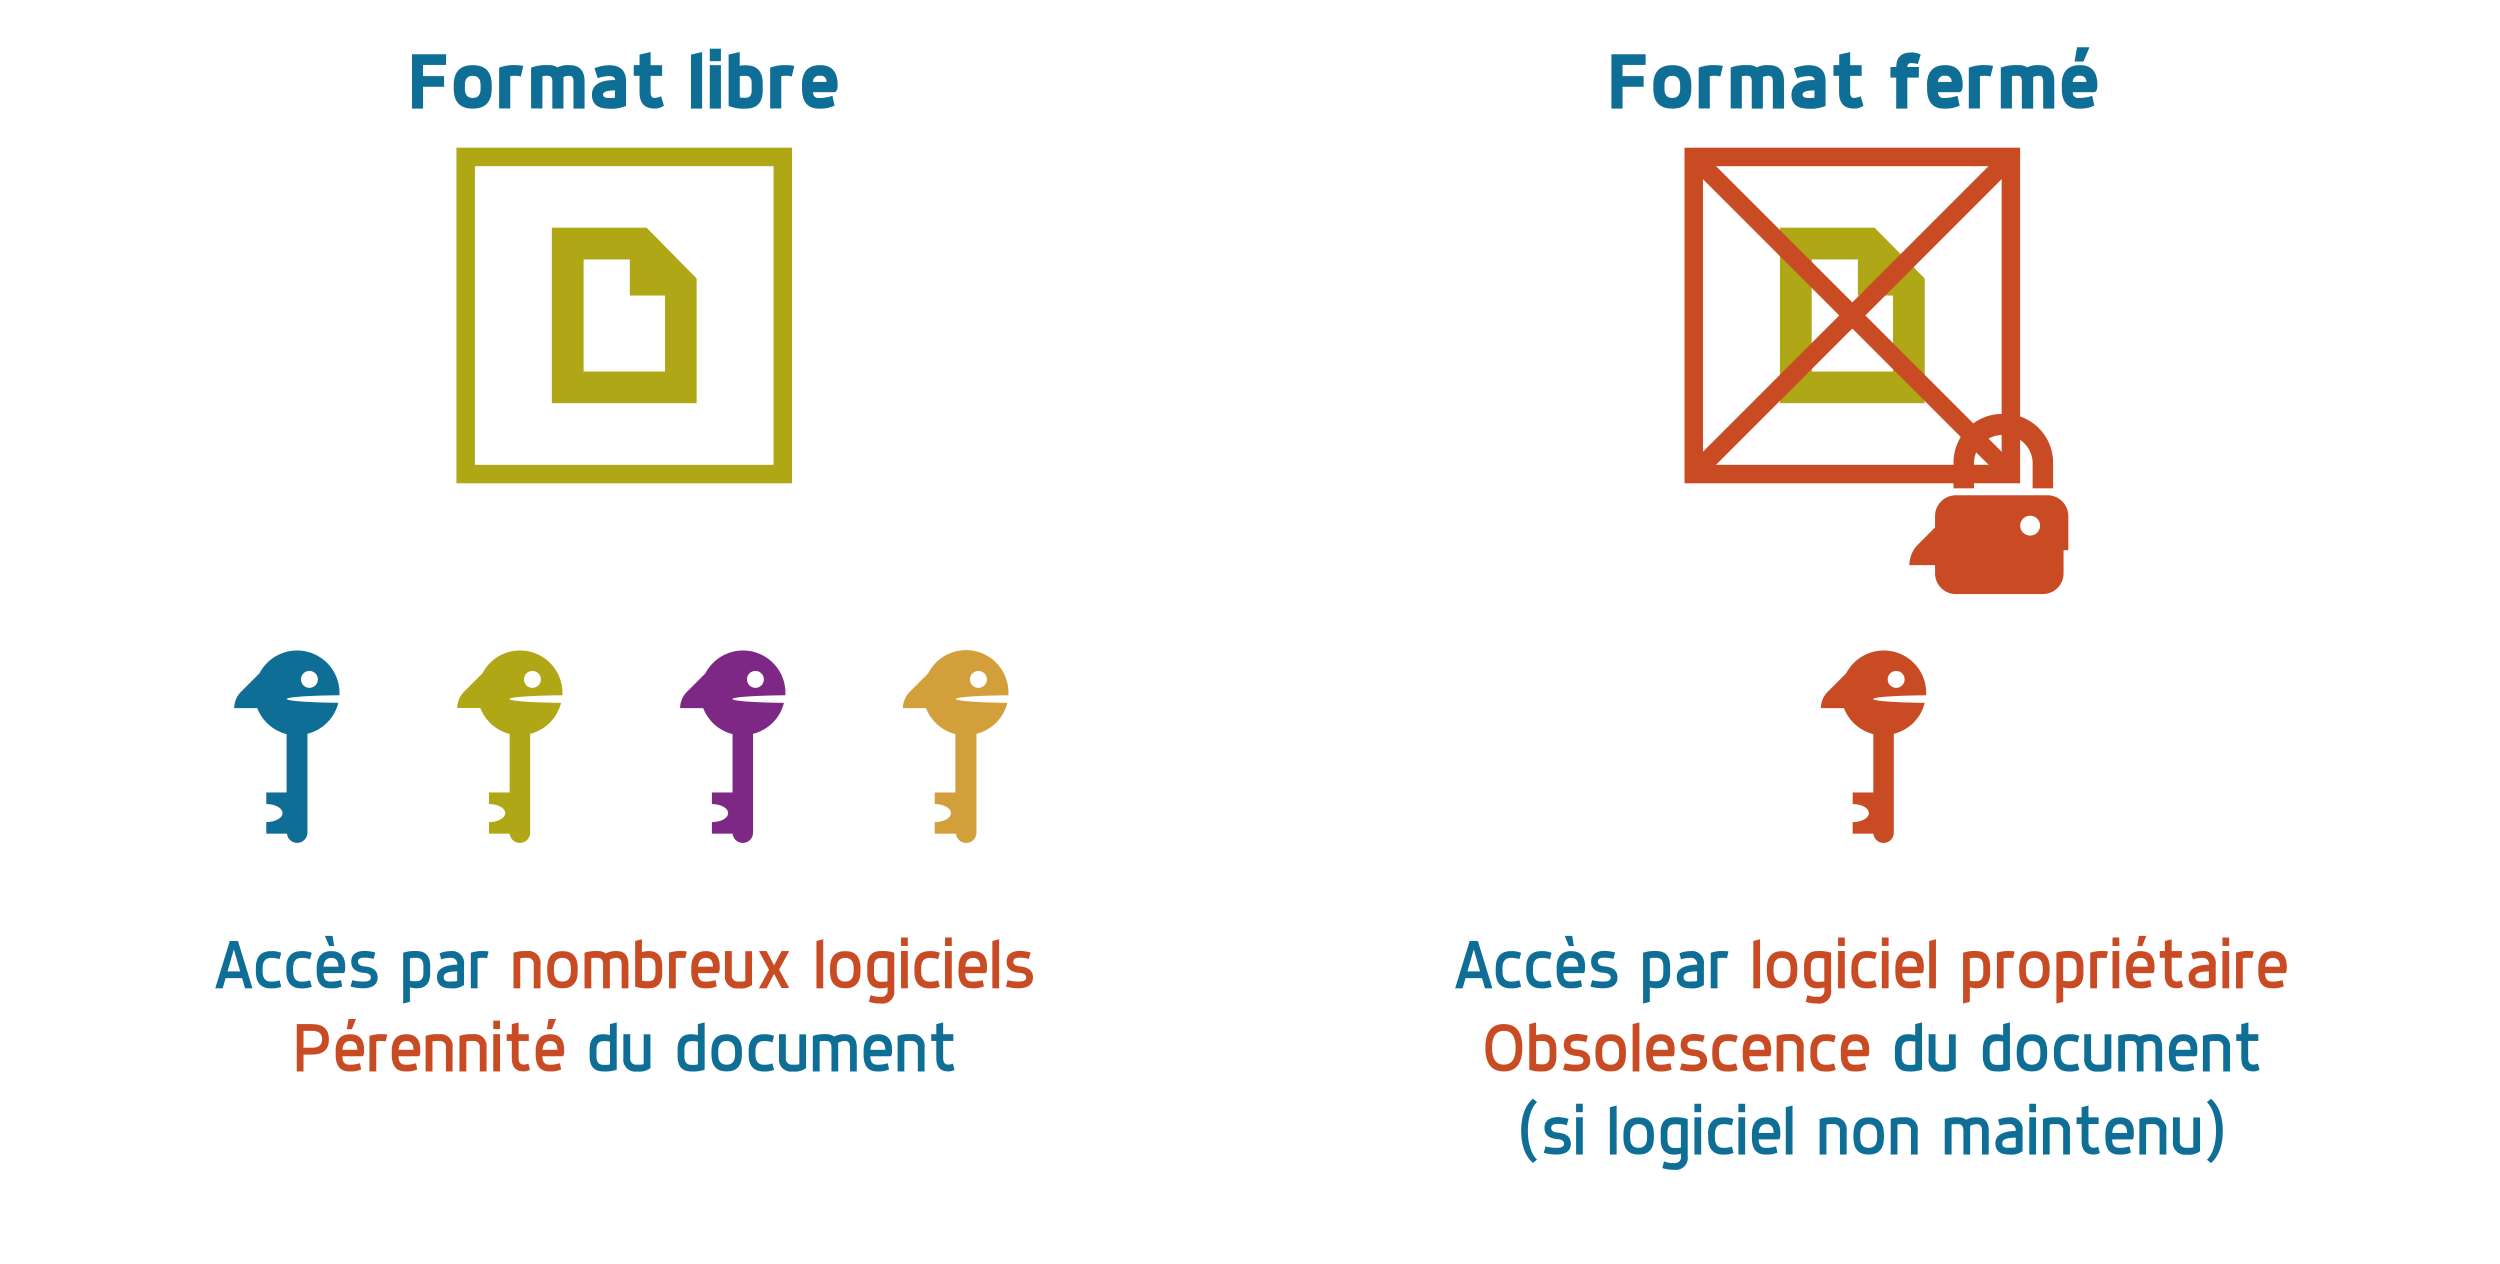 <svg id="Calque_1" data-name="Calque 1" xmlns="http://www.w3.org/2000/svg" viewBox="0 0 541.33 273.67"><defs><style>.cls-1{fill:#c94b24;}.cls-2{fill:#0f6e96;}.cls-3{fill:#afa715;}.cls-4{fill:#7e2885;}.cls-5{fill:#d29f3a;}.cls-6,.cls-7{fill:none;stroke-miterlimit:10;stroke-width:4px;}.cls-6{stroke:#afa715;}.cls-7{stroke:#c94b24;}</style></defs><title>3_4_format</title><path class="cls-1" d="M417.08,150.55c0-.18,0-0.36,0-0.53a9.18,9.18,0,0,0-17.32-4.23l-4,4a5.05,5.05,0,0,0-1.48,3.55h5a9.2,9.2,0,0,0,6.35,5.62V171.6h-4.47v2.51c1.94,0,3.51.87,3.51,1.95s-1.57,1.95-3.51,1.95v2.51h4.48a2.23,2.23,0,0,0,2.21,2h0a2.23,2.23,0,0,0,2.22-2.22v-21.4a9.19,9.19,0,0,0,6.69-6.71c-6.31-.06-11.16-0.41-11.16-0.83S410.65,150.6,417.08,150.55Zm-6.5-5.27a1.83,1.83,0,1,1-1.83,1.83A1.83,1.83,0,0,1,410.58,145.28Z"/><path class="cls-2" d="M73.51,150.55c0-.18,0-0.36,0-0.53a9.18,9.18,0,0,0-17.32-4.23l-4,4a5.05,5.05,0,0,0-1.48,3.55h5a9.2,9.2,0,0,0,6.35,5.62V171.6H57.66v2.51c1.94,0,3.51.87,3.51,1.95S59.6,178,57.66,178v2.51h4.48a2.23,2.23,0,0,0,2.21,2h0a2.23,2.23,0,0,0,2.22-2.22v-21.4a9.19,9.19,0,0,0,6.69-6.71c-6.31-.06-11.16-0.41-11.16-0.83S67.08,150.6,73.51,150.55ZM67,145.28a1.83,1.83,0,1,1-1.83,1.83A1.83,1.83,0,0,1,67,145.28Z"/><path class="cls-3" d="M121.79,150.55c0-.18,0-0.36,0-0.53a9.18,9.18,0,0,0-17.32-4.23l-4,4A5.05,5.05,0,0,0,99,153.3h5a9.2,9.2,0,0,0,6.35,5.62V171.6h-4.47v2.51c1.94,0,3.51.87,3.51,1.95s-1.57,1.95-3.51,1.95v2.51h4.48a2.23,2.23,0,0,0,2.21,2h0a2.23,2.23,0,0,0,2.22-2.22v-21.4a9.19,9.19,0,0,0,6.69-6.71c-6.31-.06-11.16-0.41-11.16-0.83S115.36,150.6,121.79,150.55Zm-6.5-5.27a1.83,1.83,0,1,1-1.83,1.83A1.83,1.83,0,0,1,115.3,145.28Z"/><path class="cls-4" d="M170.07,150.55c0-.18,0-0.36,0-0.53a9.18,9.18,0,0,0-17.32-4.23l-4,4a5.05,5.05,0,0,0-1.48,3.55h5a9.2,9.2,0,0,0,6.35,5.62V171.6h-4.47v2.51c1.94,0,3.51.87,3.51,1.95s-1.57,1.95-3.51,1.95v2.51h4.48a2.23,2.23,0,0,0,2.21,2h0a2.23,2.23,0,0,0,2.22-2.22v-21.4a9.19,9.19,0,0,0,6.69-6.71c-6.31-.06-11.16-0.41-11.16-0.83S163.64,150.6,170.07,150.55Zm-6.5-5.27a1.83,1.83,0,1,1-1.83,1.83A1.83,1.83,0,0,1,163.58,145.28Z"/><path class="cls-5" d="M218.36,150.55c0-.18,0-0.36,0-0.53A9.18,9.18,0,0,0,201,145.79l-4,4a5.05,5.05,0,0,0-1.48,3.55h5a9.2,9.2,0,0,0,6.35,5.62V171.6h-4.47v2.51c1.94,0,3.51.87,3.51,1.95s-1.57,1.95-3.51,1.95v2.51H207a2.23,2.23,0,0,0,2.21,2h0a2.23,2.23,0,0,0,2.22-2.22v-21.4a9.19,9.19,0,0,0,6.69-6.71c-6.31-.06-11.16-0.41-11.16-0.83S211.93,150.6,218.36,150.55Zm-6.5-5.27a1.83,1.83,0,1,1-1.83,1.83A1.83,1.83,0,0,1,211.86,145.28Z"/><path class="cls-3" d="M140,49.3H119.49v38h31.35v-27Zm4,31.15H126.37V56.18h10V64H144V80.44Z"/><rect class="cls-6" x="100.83" y="33.98" width="68.67" height="68.67"/><path class="cls-2" d="M89.2,11.75h7.39v2.31h-5v2.42h4.57v2.31H91.61v4.73H89.2V11.75Z"/><path class="cls-2" d="M98.25,18.42q0-4.31,4.11-4.31t4.11,4.31v0.79q0,4.31-4.11,4.31t-4.11-4.31V18.42Zm2.41,0.79q0,2,1.7,2t1.7-2V18.42q0-2-1.7-2t-1.7,2v0.79Z"/><path class="cls-2" d="M108.13,14.64a9.14,9.14,0,0,1,3.69-.53,8,8,0,0,1,1.49.17l-0.54,2.29a4.05,4.05,0,0,0-1-.16l-0.71,0-0.57.07v7h-2.41V14.64Z"/><path class="cls-2" d="M115,14.64a9.14,9.14,0,0,1,3.69-.53,3.16,3.16,0,0,1,2,.48,5.22,5.22,0,0,1,2.61-.48q3.28,0,3.28,3.52v5.89h-2.41V17.63q0-1.21-.87-1.21a2.87,2.87,0,0,0-1.29.26v6.84h-2.41V17.63q0-1.21-.87-1.21l-0.71,0-0.57.07v7H115V14.64Z"/><path class="cls-2" d="M128.71,14.79a8.79,8.79,0,0,1,3.16-.67q3.69,0,3.69,3.52v5.3a8.19,8.19,0,0,1-3.69.59q-3.69,0-3.69-3,0-3.2,5-3.2,0-.85-1.29-0.85a8.23,8.23,0,0,0-2.46.45Zm4.45,4.79q-2.57,0-2.57.9,0,0.74,1.29.74l0.71,0,0.57-.07V19.58Z"/><path class="cls-2" d="M138.47,11.82l2.41-.56v2.86h2.49v2.31h-2.49V20q0,1.21.87,1.21a4.22,4.22,0,0,0,1.4-.37l0.61,2.06a3.52,3.52,0,0,1-2,.61q-3.28,0-3.28-3.52V16.42h-1.25V14.11h1.25V11.82Z"/><path class="cls-2" d="M149.62,11.82l2.41-.56V23.52h-2.41V11.82Z"/><path class="cls-2" d="M153.69,10.54h2.41v2.7h-2.41v-2.7Zm0,3.57h2.41v9.4h-2.41v-9.4Z"/><path class="cls-2" d="M157.76,11.82l2.41-.56v3a5.24,5.24,0,0,1,1.29-.12q3.69,0,3.69,3.91V19.6q0,3.92-3.69,3.92a8.19,8.19,0,0,1-3.69-.59V11.82Zm5,6.2q0-1.6-1.29-1.6l-0.71,0-0.57.07v4.61l0.57,0.07,0.71,0q1.29,0,1.29-1.61V18Z"/><path class="cls-2" d="M166.81,14.64a9.14,9.14,0,0,1,3.69-.53,8,8,0,0,1,1.49.17l-0.54,2.29a4.05,4.05,0,0,0-1-.16l-0.71,0-0.57.07v7h-2.41V14.64Z"/><path class="cls-2" d="M173.65,18.42q0-4.31,3.94-4.31,3.78,0,3.78,4.31,0,1.54-.79,1.54h-4.52a1.12,1.12,0,0,0,1.29,1.25,8.48,8.48,0,0,0,2.9-.47l0.46,2.13a7.1,7.1,0,0,1-3.35.65q-3.69,0-3.69-4.31V18.42Zm5.31-.68a1.19,1.19,0,0,0-1.37-1.32,1.27,1.27,0,0,0-1.54,1.32H179Z"/><path class="cls-3" d="M405.89,49.3H385.41v38h31.35v-27Zm4,31.15H392.29V56.18h10V64h7.61V80.44Z"/><rect class="cls-7" x="366.75" y="33.98" width="68.67" height="68.67"/><path class="cls-2" d="M348.94,11.75h7.39v2.31h-5v2.42h4.57v2.31h-4.57v4.73h-2.41V11.75Z"/><path class="cls-2" d="M358,18.42q0-4.31,4.11-4.31t4.11,4.31v0.79q0,4.31-4.11,4.31T358,19.21V18.42Zm2.41,0.79q0,2,1.7,2t1.7-2V18.42q0-2-1.7-2t-1.7,2v0.79Z"/><path class="cls-2" d="M367.87,14.64a9.15,9.15,0,0,1,3.69-.53,8,8,0,0,1,1.49.17l-0.54,2.29a4,4,0,0,0-1-.16l-0.71,0-0.57.07v7h-2.41V14.64Z"/><path class="cls-2" d="M374.71,14.64a9.14,9.14,0,0,1,3.69-.53,3.16,3.16,0,0,1,2,.48,5.22,5.22,0,0,1,2.61-.48q3.28,0,3.28,3.52v5.89h-2.41V17.63q0-1.21-.87-1.21a2.86,2.86,0,0,0-1.29.26v6.84h-2.41V17.63q0-1.21-.87-1.21l-0.71,0-0.57.07v7h-2.41V14.64Z"/><path class="cls-2" d="M388.44,14.79a8.79,8.79,0,0,1,3.16-.67q3.69,0,3.69,3.52v5.3a8.2,8.2,0,0,1-3.69.59q-3.69,0-3.69-3,0-3.2,5-3.2,0-.85-1.29-0.85a8.24,8.24,0,0,0-2.46.45Zm4.45,4.79q-2.57,0-2.57.9,0,0.74,1.29.74l0.71,0,0.57-.07V19.58Z"/><path class="cls-2" d="M398.21,11.82l2.41-.56v2.86h2.49v2.31h-2.49V20q0,1.21.87,1.21a4.22,4.22,0,0,0,1.4-.37l0.61,2.06a3.52,3.52,0,0,1-2,.61q-3.28,0-3.28-3.52V16.42H397V14.11h1.25V11.82Z"/><path class="cls-2" d="M409.36,14.51h1.25q0-3.15,3.28-3.15a4.43,4.43,0,0,1,2,.44l-0.61,2.06a7.23,7.23,0,0,0-1.4-.2,0.76,0.76,0,0,0-.87.85h2.49v2.3H413v6.71h-2.41V16.81h-1.25v-2.3Z"/><path class="cls-2" d="M417.26,18.42q0-4.31,3.94-4.31,3.78,0,3.78,4.31,0,1.54-.79,1.54h-4.52a1.12,1.12,0,0,0,1.29,1.25,8.48,8.48,0,0,0,2.9-.47l0.46,2.13a7.1,7.1,0,0,1-3.35.65q-3.69,0-3.69-4.31V18.42Zm5.31-.68a1.19,1.19,0,0,0-1.37-1.32,1.27,1.27,0,0,0-1.54,1.32h2.91Z"/><path class="cls-2" d="M426.39,14.64a9.15,9.15,0,0,1,3.69-.53,8,8,0,0,1,1.49.17L431,16.58a4,4,0,0,0-1-.16l-0.71,0-0.57.07v7h-2.41V14.64Z"/><path class="cls-2" d="M433.24,14.64a9.14,9.14,0,0,1,3.69-.53,3.16,3.16,0,0,1,2,.48,5.22,5.22,0,0,1,2.61-.48q3.28,0,3.28,3.52v5.89h-2.41V17.63q0-1.21-.87-1.21a2.86,2.86,0,0,0-1.29.26v6.84H437.8V17.63q0-1.21-.87-1.21l-0.71,0-0.57.07v7h-2.41V14.64Z"/><path class="cls-2" d="M446.43,18.42q0-4.31,3.94-4.31,3.78,0,3.78,4.31,0,1.54-.79,1.54h-4.52a1.12,1.12,0,0,0,1.29,1.25,8.48,8.48,0,0,0,2.9-.47l0.46,2.13a7.1,7.1,0,0,1-3.35.65q-3.69,0-3.69-4.31V18.42Zm5.31-.68a1.19,1.19,0,0,0-1.37-1.32,1.27,1.27,0,0,0-1.54,1.32h2.91Zm-2-7.5h2.7l-1.3,3.09h-1.93Z"/><path class="cls-1" d="M447.86,119.12v-7.38a4.51,4.51,0,0,0-4.5-4.5H423.5a4.51,4.51,0,0,0-4.5,4.5v2.47l-3.69,3.69a6.35,6.35,0,0,0-1.87,4.47H419v1.77a4.51,4.51,0,0,0,4.5,4.5h18.83a4.51,4.51,0,0,0,4.5-4.5v-5h1Zm-8.27-7.45a2.15,2.15,0,1,1-2.15,2.15A2.15,2.15,0,0,1,439.59,111.67Z"/><path class="cls-1" d="M440.13,100.33v5.41h4.43v-5.62a10.53,10.53,0,0,0-10.49-10.49h-0.55A10.53,10.53,0,0,0,423,100.12v5.62h4.43v-5.41a6.16,6.16,0,0,1,6.14-6.14H434A6.16,6.16,0,0,1,440.13,100.33Z"/><line class="cls-7" x1="366.75" y1="102.64" x2="435.17" y2="34.22"/><line class="cls-7" x1="366.75" y1="33.98" x2="434.67" y2="101.89"/><path class="cls-2" d="M49.76,203.75h1.76L54.67,214H53.06l-0.63-2.2H48.85L48.22,214H46.61Zm0.88,1.83-1.37,4.76H52Z"/><path class="cls-2" d="M55.4,209.61q0-3.66,3.3-3.66a5.19,5.19,0,0,1,2.2.37l-0.37,1.39a4.89,4.89,0,0,0-1.83-.29q-1.83,0-1.83,2.2v0.73q0,2.2,1.83,2.2a4.89,4.89,0,0,0,1.83-.29l0.37,1.39a5.19,5.19,0,0,1-2.2.37q-3.3,0-3.3-3.66v-0.73Z"/><path class="cls-2" d="M62,209.61q0-3.66,3.3-3.66a5.19,5.19,0,0,1,2.2.37l-0.37,1.39a4.89,4.89,0,0,0-1.83-.29q-1.83,0-1.83,2.2v0.73q0,2.2,1.83,2.2a4.89,4.89,0,0,0,1.83-.29l0.37,1.39a5.19,5.19,0,0,1-2.2.37q-3.3,0-3.3-3.66v-0.73Z"/><path class="cls-2" d="M68.59,209.61q0-3.66,3.15-3.66t3,3.66q0,1.1-.37,1.1H70.05q0,1.83,1.46,1.83a6.76,6.76,0,0,0,2.31-.32l0.28,1.35a5.6,5.6,0,0,1-2.59.43q-2.93,0-2.93-3.66v-0.73Zm4.69-.29q0-1.9-1.54-1.9t-1.68,1.9h3.22Zm-2.93-6.67H72l0.37,2.2h-1.1Z"/><path class="cls-2" d="M76.28,212.24a8.87,8.87,0,0,0,2.56.29q1.46,0,1.46-.88t-1.46-1q-2.78-.22-2.78-2.42t2.78-2.34a9.26,9.26,0,0,1,2.42.37l-0.37,1.39a6.8,6.8,0,0,0-2.05-.29q-1.32,0-1.32.88t1.32,1q2.93,0.22,2.93,2.42T78.84,214a11.09,11.09,0,0,1-2.93-.37Z"/><path class="cls-2" d="M87.29,206.31a7.62,7.62,0,0,1,2.93-.37q2.93,0,2.93,3.3v1.46q0,3.3-2.93,3.3a5.08,5.08,0,0,1-1.46-.22v3.15l-1.46.37v-11Zm4.39,2.93q0-1.83-1.46-1.83a7.21,7.21,0,0,0-.73,0q-0.36,0-.73.11v4.83q0.37,0.07.73,0.11a7.21,7.21,0,0,0,.73,0q1.46,0,1.46-1.83v-1.46Z"/><path class="cls-2" d="M95.17,206.43a6.27,6.27,0,0,1,2.38-.48,2.59,2.59,0,0,1,2.93,2.93v4.39a4.24,4.24,0,0,1-2.93.73q-2.93,0-2.93-2.49T99,208.87a1.29,1.29,0,0,0-1.46-1.46,6.07,6.07,0,0,0-2,.33ZM99,210.34q-2.93,0-2.93,1.17t1.46,1a7.21,7.21,0,0,0,.73,0q0.36,0,.73-0.11v-2.05Z"/><path class="cls-2" d="M101.94,206.31a7.72,7.72,0,0,1,2.93-.37,4.49,4.49,0,0,1,.92.09l-0.33,1.45a2.07,2.07,0,0,0-.59-0.07,7.21,7.21,0,0,0-.73,0q-0.36,0-.73.11V214h-1.46v-7.69Z"/><path class="cls-1" d="M111.17,206.31a7.72,7.72,0,0,1,2.93-.37,2.59,2.59,0,0,1,2.93,2.93V214h-1.46v-5.13a1.29,1.29,0,0,0-1.46-1.46,7.21,7.21,0,0,0-.73,0q-0.36,0-.73.11V214h-1.46v-7.69Z"/><path class="cls-1" d="M118.49,209.61q0-3.66,3.3-3.66t3.3,3.66v0.73q0,3.66-3.3,3.66t-3.3-3.66v-0.73Zm1.46,0.73q0,2.2,1.83,2.2t1.83-2.2v-0.73q0-2.2-1.83-2.2t-1.83,2.2v0.73Z"/><path class="cls-1" d="M126.55,206.31a7.72,7.72,0,0,1,2.93-.37,2.59,2.59,0,0,1,1.7.52,4.38,4.38,0,0,1,2.33-.52q2.56,0,2.56,2.93V214h-1.46v-5.13q0-1.46-1.1-1.46a3.34,3.34,0,0,0-1.46.37V214h-1.46v-5.13q0-1.46-1.1-1.46a7.21,7.21,0,0,0-.73,0q-0.36,0-.73.11V214h-1.46v-7.69Z"/><path class="cls-1" d="M137.54,203.75l1.46-.37v2.78a5.08,5.08,0,0,1,1.46-.22q2.93,0,2.93,3.3v1.46q0,3.3-2.93,3.3a7.62,7.62,0,0,1-2.93-.37v-9.89Zm4.39,5.49q0-1.83-1.46-1.83a7.21,7.21,0,0,0-.73,0q-0.36,0-.73.11v4.83q0.37,0.07.73,0.11a7.21,7.21,0,0,0,.73,0q1.46,0,1.46-1.83v-1.46Z"/><path class="cls-1" d="M144.86,206.31a7.72,7.72,0,0,1,2.93-.37,4.49,4.49,0,0,1,.92.09l-0.33,1.45a2.07,2.07,0,0,0-.59-0.07,7.21,7.21,0,0,0-.73,0q-0.36,0-.73.11V214h-1.46v-7.69Z"/><path class="cls-1" d="M149.69,209.61q0-3.66,3.15-3.66t3,3.66q0,1.1-.37,1.1h-4.32q0,1.83,1.46,1.83a6.76,6.76,0,0,0,2.31-.32l0.28,1.35a5.6,5.6,0,0,1-2.59.43q-2.93,0-2.93-3.66v-0.73Zm4.69-.29q0-1.9-1.54-1.9t-1.68,1.9h3.22Z"/><path class="cls-1" d="M157,205.94h1.46v5.13a1.29,1.29,0,0,0,1.46,1.46,7.21,7.21,0,0,0,.73,0q0.36,0,.73-0.11v-6.45h1.46v7.32a4.24,4.24,0,0,1-2.93.73,2.59,2.59,0,0,1-2.93-2.93v-5.13Z"/><path class="cls-1" d="M164.34,205.94H166l1.61,3.08,1.61-3.08h1.68l-2.2,4,2.2,4h-1.68l-1.61-3.08L166,214h-1.68l2.2-4Z"/><path class="cls-1" d="M176.79,203.75l1.46-.37V214h-1.46V203.75Z"/><path class="cls-1" d="M179.72,209.61q0-3.66,3.3-3.66t3.3,3.66v0.73q0,3.66-3.3,3.66t-3.3-3.66v-0.73Zm1.46,0.73q0,2.2,1.83,2.2t1.83-2.2v-0.73q0-2.2-1.83-2.2t-1.83,2.2v0.73Z"/><path class="cls-1" d="M187.78,209.24q0-3.3,2.93-3.3a7.62,7.62,0,0,1,2.93.37v8.06a2.59,2.59,0,0,1-2.93,2.93,8.24,8.24,0,0,1-2.56-.37l0.37-1.46a5.19,5.19,0,0,0,2.2.37,1.29,1.29,0,0,0,1.46-1.46v-0.59a5.13,5.13,0,0,1-1.46.22q-2.93,0-2.93-3.3v-1.46Zm4.39-1.68q-0.37-.07-0.73-0.11a7.21,7.21,0,0,0-.73,0q-1.46,0-1.46,1.83v1.46q0,1.83,1.46,1.83a7.21,7.21,0,0,0,.73,0q0.36,0,.73-0.11v-4.83Z"/><path class="cls-1" d="M195.11,203h1.46v1.83h-1.46V203Zm0,2.93h1.46V214h-1.46v-8.06Z"/><path class="cls-1" d="M198,209.61q0-3.66,3.3-3.66a5.19,5.19,0,0,1,2.2.37l-0.37,1.39a4.89,4.89,0,0,0-1.83-.29q-1.83,0-1.83,2.2v0.73q0,2.2,1.83,2.2a4.89,4.89,0,0,0,1.83-.29l0.37,1.39a5.19,5.19,0,0,1-2.2.37q-3.3,0-3.3-3.66v-0.73Z"/><path class="cls-1" d="M204.63,203h1.46v1.83h-1.46V203Zm0,2.93h1.46V214h-1.46v-8.06Z"/><path class="cls-1" d="M207.56,209.61q0-3.66,3.15-3.66t3,3.66q0,1.1-.37,1.1H209q0,1.83,1.46,1.83a6.76,6.76,0,0,0,2.31-.32l0.28,1.35a5.59,5.59,0,0,1-2.58.43q-2.93,0-2.93-3.66v-0.73Zm4.69-.29q0-1.9-1.54-1.9t-1.68,1.9h3.22Z"/><path class="cls-1" d="M214.88,203.75l1.46-.37V214h-1.46V203.75Z"/><path class="cls-1" d="M218.18,212.24a8.87,8.87,0,0,0,2.56.29q1.46,0,1.46-.88t-1.46-1q-2.78-.22-2.78-2.42t2.78-2.34a9.26,9.26,0,0,1,2.42.37l-0.37,1.39a6.8,6.8,0,0,0-2.05-.29q-1.32,0-1.32.88t1.32,1q2.93,0.22,2.93,2.42T220.74,214a11.09,11.09,0,0,1-2.93-.37Z"/><path class="cls-1" d="M64.26,221.75h3.3q3.66,0,3.66,3.3t-3.66,3.3H65.72V232H64.26V221.75Zm1.46,1.46v3.66h1.83q2.2,0,2.2-1.83t-2.2-1.83H65.72Z"/><path class="cls-1" d="M72.68,227.61q0-3.66,3.15-3.66t3,3.66q0,1.1-.37,1.1H74.15q0,1.83,1.46,1.83a6.76,6.76,0,0,0,2.31-.32l0.28,1.35a5.6,5.6,0,0,1-2.59.43q-2.93,0-2.93-3.66v-0.73Zm4.69-.29q0-1.9-1.54-1.9t-1.68,1.9h3.22Zm-1.9-6.67h1.61l-0.88,2.2H75.1Z"/><path class="cls-1" d="M80,224.31a7.72,7.72,0,0,1,2.93-.37,4.49,4.49,0,0,1,.92.09l-0.33,1.45a2.07,2.07,0,0,0-.59-0.07,7.21,7.21,0,0,0-.73,0q-0.36,0-.73.11V232H80v-7.69Z"/><path class="cls-1" d="M84.84,227.61q0-3.66,3.15-3.66t3,3.66q0,1.1-.37,1.1H86.3q0,1.83,1.46,1.83a6.76,6.76,0,0,0,2.31-.32l0.28,1.35a5.6,5.6,0,0,1-2.59.43q-2.93,0-2.93-3.66v-0.73Zm4.69-.29q0-1.9-1.54-1.9t-1.68,1.9h3.22Z"/><path class="cls-1" d="M92.16,224.31a7.72,7.72,0,0,1,2.93-.37A2.59,2.59,0,0,1,98,226.87V232H96.56v-5.13a1.29,1.29,0,0,0-1.46-1.46,7.21,7.21,0,0,0-.73,0q-0.36,0-.73.11V232H92.16v-7.69Z"/><path class="cls-1" d="M99.49,224.31a7.72,7.72,0,0,1,2.93-.37,2.59,2.59,0,0,1,2.93,2.93V232h-1.46v-5.13a1.29,1.29,0,0,0-1.46-1.46,7.21,7.21,0,0,0-.73,0q-0.36,0-.73.11V232H99.49v-7.69Z"/><path class="cls-1" d="M106.81,221h1.46v1.83h-1.46V221Zm0,2.93h1.46V232h-1.46v-8.06Z"/><path class="cls-1" d="M110.84,221.75l1.46-.37v2.56h2.2v1.46h-2.2v3.66q0,1.46,1.1,1.46a2.62,2.62,0,0,0,1-.22l0.37,1.32a2.37,2.37,0,0,1-1.39.37q-2.56,0-2.56-2.93v-3.66h-1.1v-1.46h1.1v-2.2Z"/><path class="cls-1" d="M116,227.61q0-3.66,3.15-3.66t3,3.66q0,1.1-.37,1.1h-4.32q0,1.83,1.46,1.83a6.76,6.76,0,0,0,2.31-.32l0.28,1.35a5.6,5.6,0,0,1-2.59.43q-2.93,0-2.93-3.66v-0.73Zm4.69-.29q0-1.9-1.54-1.9t-1.68,1.9h3.22Zm-1.9-6.67h1.61l-0.88,2.2h-1.1Z"/><path class="cls-2" d="M132.08,221.75l1.46-.37v10.25a7.62,7.62,0,0,1-2.93.37q-2.93,0-2.93-3.3v-1.46q0-3.3,2.93-3.3a5.13,5.13,0,0,1,1.46.22v-2.42Zm0,3.81q-0.37-.07-0.73-0.11a7.21,7.21,0,0,0-.73,0q-1.46,0-1.46,1.83v1.46q0,1.83,1.46,1.83a7.21,7.21,0,0,0,.73,0q0.36,0,.73-0.11v-4.83Z"/><path class="cls-2" d="M135,223.94h1.46v5.13a1.29,1.29,0,0,0,1.46,1.46,7.21,7.21,0,0,0,.73,0q0.36,0,.73-0.11v-6.45h1.46v7.32a4.24,4.24,0,0,1-2.93.73,2.59,2.59,0,0,1-2.93-2.93v-5.13Z"/><path class="cls-2" d="M151.12,221.75l1.46-.37v10.25a7.62,7.62,0,0,1-2.93.37q-2.93,0-2.93-3.3v-1.46q0-3.3,2.93-3.3a5.13,5.13,0,0,1,1.46.22v-2.42Zm0,3.81q-0.37-.07-0.73-0.11a7.21,7.21,0,0,0-.73,0q-1.46,0-1.46,1.83v1.46q0,1.83,1.46,1.83a7.21,7.21,0,0,0,.73,0q0.36,0,.73-0.11v-4.83Z"/><path class="cls-2" d="M154.05,227.61q0-3.66,3.3-3.66t3.3,3.66v0.73q0,3.66-3.3,3.66t-3.3-3.66v-0.73Zm1.46,0.73q0,2.2,1.83,2.2t1.83-2.2v-0.73q0-2.2-1.83-2.2t-1.83,2.2v0.73Z"/><path class="cls-2" d="M162.11,227.61q0-3.66,3.3-3.66a5.19,5.19,0,0,1,2.2.37l-0.37,1.39a4.89,4.89,0,0,0-1.83-.29q-1.83,0-1.83,2.2v0.73q0,2.2,1.83,2.2a4.89,4.89,0,0,0,1.83-.29l0.37,1.39a5.19,5.19,0,0,1-2.2.37q-3.3,0-3.3-3.66v-0.73Z"/><path class="cls-2" d="M168.7,223.94h1.46v5.13a1.29,1.29,0,0,0,1.46,1.46,7.21,7.21,0,0,0,.73,0q0.36,0,.73-0.11v-6.45h1.46v7.32a4.24,4.24,0,0,1-2.93.73,2.59,2.59,0,0,1-2.93-2.93v-5.13Z"/><path class="cls-2" d="M176,224.31a7.72,7.72,0,0,1,2.93-.37,2.59,2.59,0,0,1,1.7.52,4.38,4.38,0,0,1,2.33-.52q2.56,0,2.56,2.93V232h-1.46v-5.13q0-1.46-1.1-1.46a3.34,3.34,0,0,0-1.46.37V232h-1.46v-5.13q0-1.46-1.1-1.46a7.21,7.21,0,0,0-.73,0q-0.36,0-.73.11V232H176v-7.69Z"/><path class="cls-2" d="M187,227.61q0-3.66,3.15-3.66t3,3.66q0,1.1-.37,1.1h-4.32q0,1.83,1.46,1.83a6.76,6.76,0,0,0,2.31-.32l0.28,1.35a5.6,5.6,0,0,1-2.59.43q-2.93,0-2.93-3.66v-0.73Zm4.69-.29q0-1.9-1.54-1.9t-1.68,1.9h3.22Z"/><path class="cls-2" d="M194.34,224.31a7.72,7.72,0,0,1,2.93-.37,2.59,2.59,0,0,1,2.93,2.93V232h-1.46v-5.13a1.29,1.29,0,0,0-1.46-1.46,7.21,7.21,0,0,0-.73,0q-0.36,0-.73.11V232h-1.46v-7.69Z"/><path class="cls-2" d="M202.76,221.75l1.46-.37v2.56h2.2v1.46h-2.2v3.66q0,1.46,1.1,1.46a2.62,2.62,0,0,0,1-.22l0.37,1.32a2.37,2.37,0,0,1-1.39.37q-2.56,0-2.56-2.93v-3.66h-1.1v-1.46h1.1v-2.2Z"/><path class="cls-2" d="M318.24,203.75H320L323.15,214h-1.61l-0.63-2.2h-3.57L316.7,214h-1.61Zm0.88,1.83-1.37,4.76h2.73Z"/><path class="cls-2" d="M323.88,209.61q0-3.66,3.3-3.66a5.19,5.19,0,0,1,2.2.37L329,207.7a4.89,4.89,0,0,0-1.83-.29q-1.83,0-1.83,2.2v0.73q0,2.2,1.83,2.2a4.89,4.89,0,0,0,1.83-.29l0.37,1.39a5.19,5.19,0,0,1-2.2.37q-3.3,0-3.3-3.66v-0.73Z"/><path class="cls-2" d="M330.47,209.61q0-3.66,3.3-3.66a5.19,5.19,0,0,1,2.2.37l-0.37,1.39a4.89,4.89,0,0,0-1.83-.29q-1.83,0-1.83,2.2v0.73q0,2.2,1.83,2.2a4.89,4.89,0,0,0,1.83-.29l0.37,1.39a5.19,5.19,0,0,1-2.2.37q-3.3,0-3.3-3.66v-0.73Z"/><path class="cls-2" d="M337.06,209.61q0-3.66,3.15-3.66t3,3.66q0,1.1-.37,1.1h-4.32q0,1.83,1.46,1.83a6.76,6.76,0,0,0,2.31-.32l0.28,1.35A5.6,5.6,0,0,1,340,214q-2.93,0-2.93-3.66v-0.73Zm4.69-.29q0-1.9-1.54-1.9t-1.68,1.9h3.22Zm-2.93-6.67h1.61l0.37,2.2h-1.1Z"/><path class="cls-2" d="M344.75,212.24a8.87,8.87,0,0,0,2.56.29q1.46,0,1.46-.88t-1.46-1q-2.78-.22-2.78-2.42t2.78-2.34a9.26,9.26,0,0,1,2.42.37l-0.37,1.39a6.8,6.8,0,0,0-2.05-.29q-1.32,0-1.32.88t1.32,1q2.93,0.22,2.93,2.42T347.32,214a11.09,11.09,0,0,1-2.93-.37Z"/><path class="cls-2" d="M355.77,206.31a7.62,7.62,0,0,1,2.93-.37q2.93,0,2.93,3.3v1.46q0,3.3-2.93,3.3a5.08,5.08,0,0,1-1.46-.22v3.15l-1.46.37v-11Zm4.39,2.93q0-1.83-1.46-1.83a7.21,7.21,0,0,0-.73,0q-0.36,0-.73.11v4.83q0.37,0.07.73,0.11a7.21,7.21,0,0,0,.73,0q1.46,0,1.46-1.83v-1.46Z"/><path class="cls-2" d="M363.64,206.43a6.26,6.26,0,0,1,2.38-.48,2.59,2.59,0,0,1,2.93,2.93v4.39A4.24,4.24,0,0,1,366,214q-2.93,0-2.93-2.49t4.39-2.64a1.29,1.29,0,0,0-1.46-1.46,6.06,6.06,0,0,0-2,.33Zm3.84,3.91q-2.93,0-2.93,1.17t1.46,1a7.21,7.21,0,0,0,.73,0q0.36,0,.73-0.11v-2.05Z"/><path class="cls-2" d="M370.42,206.31a7.72,7.72,0,0,1,2.93-.37,4.49,4.49,0,0,1,.92.09l-0.33,1.45a2.07,2.07,0,0,0-.59-0.07,7.21,7.21,0,0,0-.73,0q-0.36,0-.73.11V214h-1.46v-7.69Z"/><path class="cls-1" d="M379.65,203.75l1.46-.37V214h-1.46V203.75Z"/><path class="cls-1" d="M382.58,209.61q0-3.66,3.3-3.66t3.3,3.66v0.73q0,3.66-3.3,3.66t-3.3-3.66v-0.73Zm1.46,0.73q0,2.2,1.83,2.2t1.83-2.2v-0.73q0-2.2-1.83-2.2t-1.83,2.2v0.73Z"/><path class="cls-1" d="M390.63,209.24q0-3.3,2.93-3.3a7.62,7.62,0,0,1,2.93.37v8.06a2.59,2.59,0,0,1-2.93,2.93,8.24,8.24,0,0,1-2.56-.37l0.37-1.46a5.19,5.19,0,0,0,2.2.37,1.29,1.29,0,0,0,1.46-1.46v-0.59a5.13,5.13,0,0,1-1.46.22q-2.93,0-2.93-3.3v-1.46Zm4.39-1.68q-0.37-.07-0.73-0.11a7.21,7.21,0,0,0-.73,0q-1.46,0-1.46,1.83v1.46q0,1.83,1.46,1.83a7.21,7.21,0,0,0,.73,0q0.36,0,.73-0.11v-4.83Z"/><path class="cls-1" d="M398,203h1.46v1.83H398V203Zm0,2.93h1.46V214H398v-8.06Z"/><path class="cls-1" d="M400.89,209.61q0-3.66,3.3-3.66a5.19,5.19,0,0,1,2.2.37L406,207.7a4.89,4.89,0,0,0-1.83-.29q-1.83,0-1.83,2.2v0.73q0,2.2,1.83,2.2a4.89,4.89,0,0,0,1.83-.29l0.37,1.39a5.19,5.19,0,0,1-2.2.37q-3.3,0-3.3-3.66v-0.73Z"/><path class="cls-1" d="M407.48,203h1.46v1.83h-1.46V203Zm0,2.93h1.46V214h-1.46v-8.06Z"/><path class="cls-1" d="M410.41,209.61q0-3.66,3.15-3.66t3,3.66q0,1.1-.37,1.1h-4.32q0,1.83,1.46,1.83a6.76,6.76,0,0,0,2.31-.32l0.28,1.35a5.6,5.6,0,0,1-2.59.43q-2.93,0-2.93-3.66v-0.73Zm4.69-.29q0-1.9-1.54-1.9t-1.68,1.9h3.22Z"/><path class="cls-1" d="M417.73,203.75l1.46-.37V214h-1.46V203.75Z"/><path class="cls-1" d="M425.06,206.31a7.62,7.62,0,0,1,2.93-.37q2.93,0,2.93,3.3v1.46q0,3.3-2.93,3.3a5.08,5.08,0,0,1-1.46-.22v3.15l-1.46.37v-11Zm4.39,2.93q0-1.83-1.46-1.83a7.21,7.21,0,0,0-.73,0q-0.36,0-.73.11v4.83q0.37,0.07.73,0.11a7.21,7.21,0,0,0,.73,0q1.46,0,1.46-1.83v-1.46Z"/><path class="cls-1" d="M432.38,206.31a7.72,7.72,0,0,1,2.93-.37,4.49,4.49,0,0,1,.92.09l-0.33,1.45a2.07,2.07,0,0,0-.59-0.07,7.21,7.21,0,0,0-.73,0q-0.36,0-.73.11V214h-1.46v-7.69Z"/><path class="cls-1" d="M437.21,209.61q0-3.66,3.3-3.66t3.3,3.66v0.73q0,3.66-3.3,3.66t-3.3-3.66v-0.73Zm1.46,0.73q0,2.2,1.83,2.2t1.83-2.2v-0.73q0-2.2-1.83-2.2t-1.83,2.2v0.73Z"/><path class="cls-1" d="M445.27,206.31a7.62,7.62,0,0,1,2.93-.37q2.93,0,2.93,3.3v1.46q0,3.3-2.93,3.3a5.08,5.08,0,0,1-1.46-.22v3.15l-1.46.37v-11Zm4.39,2.93q0-1.83-1.46-1.83a7.21,7.21,0,0,0-.73,0q-0.36,0-.73.11v4.83q0.37,0.07.73,0.11a7.21,7.21,0,0,0,.73,0q1.46,0,1.46-1.83v-1.46Z"/><path class="cls-1" d="M452.6,206.31a7.72,7.72,0,0,1,2.93-.37,4.49,4.49,0,0,1,.92.09l-0.33,1.45a2.07,2.07,0,0,0-.59-0.07,7.21,7.21,0,0,0-.73,0q-0.36,0-.73.11V214H452.6v-7.69Z"/><path class="cls-1" d="M457.43,203h1.46v1.83h-1.46V203Zm0,2.93h1.46V214h-1.46v-8.06Z"/><path class="cls-1" d="M460.36,209.61q0-3.66,3.15-3.66t3,3.66q0,1.1-.37,1.1h-4.32q0,1.83,1.46,1.83a6.76,6.76,0,0,0,2.31-.32l0.28,1.35a5.6,5.6,0,0,1-2.59.43q-2.93,0-2.93-3.66v-0.73Zm4.69-.29q0-1.9-1.54-1.9t-1.68,1.9H465Zm-1.9-6.67h1.61l-0.88,2.2h-1.1Z"/><path class="cls-1" d="M468.78,203.75l1.46-.37v2.56h2.2v1.46h-2.2v3.66q0,1.46,1.1,1.46a2.62,2.62,0,0,0,1-.22l0.37,1.32a2.37,2.37,0,0,1-1.39.37q-2.56,0-2.56-2.93v-3.66h-1.1v-1.46h1.1v-2.2Z"/><path class="cls-1" d="M474.46,206.43a6.26,6.26,0,0,1,2.38-.48,2.59,2.59,0,0,1,2.93,2.93v4.39a4.24,4.24,0,0,1-2.93.73q-2.93,0-2.93-2.49t4.39-2.64a1.29,1.29,0,0,0-1.46-1.46,6.06,6.06,0,0,0-2,.33Zm3.84,3.91q-2.93,0-2.93,1.17t1.46,1a7.21,7.21,0,0,0,.73,0q0.36,0,.73-0.11v-2.05Z"/><path class="cls-1" d="M481.23,203h1.46v1.83h-1.46V203Zm0,2.93h1.46V214h-1.46v-8.06Z"/><path class="cls-1" d="M484.16,206.31a7.72,7.72,0,0,1,2.93-.37,4.49,4.49,0,0,1,.92.09l-0.33,1.45a2.07,2.07,0,0,0-.59-0.07,7.21,7.21,0,0,0-.73,0q-0.36,0-.73.11V214h-1.46v-7.69Z"/><path class="cls-1" d="M489,209.61q0-3.66,3.15-3.66t3,3.66q0,1.1-.37,1.1h-4.32q0,1.83,1.46,1.83a6.76,6.76,0,0,0,2.31-.32l0.28,1.35a5.6,5.6,0,0,1-2.59.43q-2.93,0-2.93-3.66v-0.73Zm4.69-.29q0-1.9-1.54-1.9t-1.68,1.9h3.22Z"/><path class="cls-1" d="M321.63,226.87q0-5.13,4-5.13t4,5.13q0,5.13-4,5.13T321.63,226.87Zm4-3.66q-2.56,0-2.56,3.66t2.56,3.66q2.56,0,2.56-3.66T325.66,223.21Z"/><path class="cls-1" d="M331.15,221.75l1.46-.37v2.78a5.08,5.08,0,0,1,1.46-.22q2.93,0,2.93,3.3v1.46q0,3.3-2.93,3.3a7.62,7.62,0,0,1-2.93-.37v-9.89Zm4.39,5.49q0-1.83-1.46-1.83a7.21,7.21,0,0,0-.73,0q-0.36,0-.73.11v4.83q0.37,0.07.73,0.11a7.21,7.21,0,0,0,.73,0q1.46,0,1.46-1.83v-1.46Z"/><path class="cls-1" d="M338.84,230.24a8.87,8.87,0,0,0,2.56.29q1.46,0,1.46-.88t-1.46-1q-2.78-.22-2.78-2.42t2.78-2.34a9.26,9.26,0,0,1,2.42.37l-0.37,1.39a6.8,6.8,0,0,0-2.05-.29q-1.32,0-1.32.88t1.32,1q2.93,0.22,2.93,2.42T341.41,232a11.09,11.09,0,0,1-2.93-.37Z"/><path class="cls-1" d="M345.46,227.61q0-3.66,3.3-3.66t3.3,3.66v0.73q0,3.66-3.3,3.66t-3.3-3.66v-0.73Zm1.46,0.73q0,2.2,1.83,2.2t1.83-2.2v-0.73q0-2.2-1.83-2.2t-1.83,2.2v0.73Z"/><path class="cls-1" d="M353.52,221.75l1.46-.37V232h-1.46V221.75Z"/><path class="cls-1" d="M356.45,227.61q0-3.66,3.15-3.66t3,3.66q0,1.1-.37,1.1h-4.32q0,1.83,1.46,1.83a6.76,6.76,0,0,0,2.31-.32l0.28,1.35a5.59,5.59,0,0,1-2.58.43q-2.93,0-2.93-3.66v-0.73Zm4.69-.29q0-1.9-1.54-1.9t-1.68,1.9h3.22Z"/><path class="cls-1" d="M364.14,230.24a8.87,8.87,0,0,0,2.56.29q1.46,0,1.46-.88t-1.46-1q-2.78-.22-2.78-2.42t2.78-2.34a9.26,9.26,0,0,1,2.42.37l-0.37,1.39a6.8,6.8,0,0,0-2.05-.29q-1.32,0-1.32.88t1.32,1q2.93,0.22,2.93,2.42T366.7,232a11.09,11.09,0,0,1-2.93-.37Z"/><path class="cls-1" d="M370.76,227.61q0-3.66,3.3-3.66a5.19,5.19,0,0,1,2.2.37l-0.37,1.39a4.89,4.89,0,0,0-1.83-.29q-1.83,0-1.83,2.2v0.73q0,2.2,1.83,2.2a4.89,4.89,0,0,0,1.83-.29l0.37,1.39a5.19,5.19,0,0,1-2.2.37q-3.3,0-3.3-3.66v-0.73Z"/><path class="cls-1" d="M377.35,227.61q0-3.66,3.15-3.66t3,3.66q0,1.1-.37,1.1h-4.32q0,1.83,1.46,1.83a6.76,6.76,0,0,0,2.31-.32l0.28,1.35a5.59,5.59,0,0,1-2.58.43q-2.93,0-2.93-3.66v-0.73Zm4.69-.29q0-1.9-1.54-1.9t-1.68,1.9H382Z"/><path class="cls-1" d="M384.68,224.31a7.72,7.72,0,0,1,2.93-.37,2.59,2.59,0,0,1,2.93,2.93V232h-1.46v-5.13a1.29,1.29,0,0,0-1.46-1.46,7.21,7.21,0,0,0-.73,0q-0.36,0-.73.11V232h-1.46v-7.69Z"/><path class="cls-1" d="M392,227.61q0-3.66,3.3-3.66a5.19,5.19,0,0,1,2.2.37l-0.37,1.39a4.89,4.89,0,0,0-1.83-.29q-1.83,0-1.83,2.2v0.73q0,2.2,1.83,2.2a4.89,4.89,0,0,0,1.83-.29l0.37,1.39a5.19,5.19,0,0,1-2.2.37q-3.3,0-3.3-3.66v-0.73Z"/><path class="cls-1" d="M398.59,227.61q0-3.66,3.15-3.66t3,3.66q0,1.1-.37,1.1h-4.32q0,1.83,1.46,1.83a6.76,6.76,0,0,0,2.31-.32l0.28,1.35a5.59,5.59,0,0,1-2.58.43q-2.93,0-2.93-3.66v-0.73Zm4.69-.29q0-1.9-1.54-1.9t-1.68,1.9h3.22Z"/><path class="cls-2" d="M414.71,221.75l1.46-.37v10.25a7.62,7.62,0,0,1-2.93.37q-2.93,0-2.93-3.3v-1.46q0-3.3,2.93-3.3a5.13,5.13,0,0,1,1.46.22v-2.42Zm0,3.81q-0.37-.07-0.73-0.11a7.21,7.21,0,0,0-.73,0q-1.46,0-1.46,1.83v1.46q0,1.83,1.46,1.83a7.21,7.21,0,0,0,.73,0q0.36,0,.73-0.11v-4.83Z"/><path class="cls-2" d="M417.64,223.94h1.46v5.13a1.29,1.29,0,0,0,1.46,1.46,7.21,7.21,0,0,0,.73,0q0.36,0,.73-0.11v-6.45h1.46v7.32a4.24,4.24,0,0,1-2.93.73,2.59,2.59,0,0,1-2.93-2.93v-5.13Z"/><path class="cls-2" d="M433.75,221.75l1.46-.37v10.25a7.62,7.62,0,0,1-2.93.37q-2.93,0-2.93-3.3v-1.46q0-3.3,2.93-3.3a5.13,5.13,0,0,1,1.46.22v-2.42Zm0,3.81q-0.37-.07-0.73-0.11a7.21,7.21,0,0,0-.73,0q-1.46,0-1.46,1.83v1.46q0,1.83,1.46,1.83a7.21,7.21,0,0,0,.73,0q0.36,0,.73-0.11v-4.83Z"/><path class="cls-2" d="M436.68,227.61q0-3.66,3.3-3.66t3.3,3.66v0.73q0,3.66-3.3,3.66t-3.3-3.66v-0.73Zm1.46,0.73q0,2.2,1.83,2.2t1.83-2.2v-0.73q0-2.2-1.83-2.2t-1.83,2.2v0.73Z"/><path class="cls-2" d="M444.74,227.61q0-3.66,3.3-3.66a5.19,5.19,0,0,1,2.2.37l-0.37,1.39a4.89,4.89,0,0,0-1.83-.29q-1.83,0-1.83,2.2v0.73q0,2.2,1.83,2.2a4.89,4.89,0,0,0,1.83-.29l0.37,1.39a5.19,5.19,0,0,1-2.2.37q-3.3,0-3.3-3.66v-0.73Z"/><path class="cls-2" d="M451.33,223.94h1.46v5.13a1.29,1.29,0,0,0,1.46,1.46,7.21,7.21,0,0,0,.73,0q0.36,0,.73-0.11v-6.45h1.46v7.32a4.24,4.24,0,0,1-2.93.73,2.59,2.59,0,0,1-2.93-2.93v-5.13Z"/><path class="cls-2" d="M458.65,224.31a7.72,7.72,0,0,1,2.93-.37,2.59,2.59,0,0,1,1.7.52,4.38,4.38,0,0,1,2.33-.52q2.56,0,2.56,2.93V232h-1.46v-5.13q0-1.46-1.1-1.46a3.34,3.34,0,0,0-1.46.37V232h-1.46v-5.13q0-1.46-1.1-1.46a7.21,7.21,0,0,0-.73,0q-0.36,0-.73.11V232h-1.46v-7.69Z"/><path class="cls-2" d="M469.64,227.61q0-3.66,3.15-3.66t3,3.66q0,1.1-.37,1.1H471.1q0,1.83,1.46,1.83a6.76,6.76,0,0,0,2.31-.32l0.28,1.35a5.59,5.59,0,0,1-2.58.43q-2.93,0-2.93-3.66v-0.73Zm4.69-.29q0-1.9-1.54-1.9t-1.68,1.9h3.22Z"/><path class="cls-2" d="M477,224.31a7.72,7.72,0,0,1,2.93-.37,2.59,2.59,0,0,1,2.93,2.93V232h-1.46v-5.13a1.29,1.29,0,0,0-1.46-1.46,7.21,7.21,0,0,0-.73,0q-0.36,0-.73.11V232H477v-7.69Z"/><path class="cls-2" d="M485.39,221.75l1.46-.37v2.56H489v1.46h-2.2v3.66q0,1.46,1.1,1.46a2.62,2.62,0,0,0,1-.22l0.37,1.32a2.37,2.37,0,0,1-1.39.37q-2.56,0-2.56-2.93v-3.66h-1.1v-1.46h1.1v-2.2Z"/><path class="cls-2" d="M332.82,238.65a4.23,4.23,0,0,0-.8,1,7.27,7.27,0,0,0-.63,1.41,10.5,10.5,0,0,0-.41,1.76,14.79,14.79,0,0,0,0,4.1,10.5,10.5,0,0,0,.41,1.75,7.26,7.26,0,0,0,.63,1.41,4.23,4.23,0,0,0,.8,1l-0.88.73a5.72,5.72,0,0,1-1.14-1.3,7.72,7.72,0,0,1-.8-1.64,10.52,10.52,0,0,1-.47-1.91,14.42,14.42,0,0,1,0-4.21,10.42,10.42,0,0,1,.47-1.91,7.85,7.85,0,0,1,.8-1.64,5.69,5.69,0,0,1,1.14-1.3Z"/><path class="cls-2" d="M334.65,248.24a8.87,8.87,0,0,0,2.56.29q1.46,0,1.46-.88t-1.46-1q-2.78-.22-2.78-2.42t2.78-2.34a9.26,9.26,0,0,1,2.42.37l-0.37,1.39a6.8,6.8,0,0,0-2.05-.29q-1.32,0-1.32.88t1.32,1q2.93,0.22,2.93,2.42T337.21,250a11.09,11.09,0,0,1-2.93-.37Z"/><path class="cls-2" d="M341.27,239h1.46v1.83h-1.46V239Zm0,2.93h1.46V250h-1.46v-8.06Z"/><path class="cls-2" d="M348.59,239.75l1.46-.37V250h-1.46V239.75Z"/><path class="cls-2" d="M351.52,245.61q0-3.66,3.3-3.66t3.3,3.66v0.73q0,3.66-3.3,3.66t-3.3-3.66v-0.73Zm1.46,0.73q0,2.2,1.83,2.2t1.83-2.2v-0.73q0-2.2-1.83-2.2t-1.83,2.2v0.73Z"/><path class="cls-2" d="M359.58,245.24q0-3.3,2.93-3.3a7.62,7.62,0,0,1,2.93.37v8.06a2.59,2.59,0,0,1-2.93,2.93,8.24,8.24,0,0,1-2.56-.37l0.37-1.46a5.19,5.19,0,0,0,2.2.37,1.29,1.29,0,0,0,1.46-1.46v-0.59a5.13,5.13,0,0,1-1.46.22q-2.93,0-2.93-3.3v-1.46Zm4.39-1.68q-0.37-.07-0.73-0.11a7.21,7.21,0,0,0-.73,0q-1.46,0-1.46,1.83v1.46q0,1.83,1.46,1.83a7.21,7.21,0,0,0,.73,0q0.36,0,.73-0.11v-4.83Z"/><path class="cls-2" d="M366.9,239h1.46v1.83H366.9V239Zm0,2.93h1.46V250H366.9v-8.06Z"/><path class="cls-2" d="M369.83,245.61q0-3.66,3.3-3.66a5.19,5.19,0,0,1,2.2.37L375,243.7a4.89,4.89,0,0,0-1.83-.29q-1.83,0-1.83,2.2v0.73q0,2.2,1.83,2.2a4.89,4.89,0,0,0,1.83-.29l0.37,1.39a5.19,5.19,0,0,1-2.2.37q-3.3,0-3.3-3.66v-0.73Z"/><path class="cls-2" d="M376.42,239h1.46v1.83h-1.46V239Zm0,2.93h1.46V250h-1.46v-8.06Z"/><path class="cls-2" d="M379.35,245.61q0-3.66,3.15-3.66t3,3.66q0,1.1-.37,1.1h-4.32q0,1.83,1.46,1.83a6.76,6.76,0,0,0,2.31-.32l0.28,1.35a5.6,5.6,0,0,1-2.59.43q-2.93,0-2.93-3.66v-0.73Zm4.69-.29q0-1.9-1.54-1.9t-1.68,1.9H384Z"/><path class="cls-2" d="M386.68,239.75l1.46-.37V250h-1.46V239.75Z"/><path class="cls-2" d="M394,242.31a7.72,7.72,0,0,1,2.93-.37,2.59,2.59,0,0,1,2.93,2.93V250H398.4v-5.13a1.29,1.29,0,0,0-1.46-1.46,7.21,7.21,0,0,0-.73,0q-0.36,0-.73.11V250H394v-7.69Z"/><path class="cls-2" d="M401.33,245.61q0-3.66,3.3-3.66t3.3,3.66v0.73q0,3.66-3.3,3.66t-3.3-3.66v-0.73Zm1.46,0.73q0,2.2,1.83,2.2t1.83-2.2v-0.73q0-2.2-1.83-2.2t-1.83,2.2v0.73Z"/><path class="cls-2" d="M409.38,242.31a7.72,7.72,0,0,1,2.93-.37,2.59,2.59,0,0,1,2.93,2.93V250h-1.46v-5.13a1.29,1.29,0,0,0-1.46-1.46,7.21,7.21,0,0,0-.73,0q-0.36,0-.73.11V250h-1.46v-7.69Z"/><path class="cls-2" d="M421.1,242.31a7.72,7.72,0,0,1,2.93-.37,2.59,2.59,0,0,1,1.7.52,4.38,4.38,0,0,1,2.33-.52q2.56,0,2.56,2.93V250h-1.46v-5.13q0-1.46-1.1-1.46a3.34,3.34,0,0,0-1.46.37V250h-1.46v-5.13q0-1.46-1.1-1.46a7.21,7.21,0,0,0-.73,0q-0.36,0-.73.11V250H421.1v-7.69Z"/><path class="cls-2" d="M432.64,242.43a6.26,6.26,0,0,1,2.38-.48,2.59,2.59,0,0,1,2.93,2.93v4.39A4.24,4.24,0,0,1,435,250q-2.93,0-2.93-2.49t4.39-2.64a1.29,1.29,0,0,0-1.46-1.46,6.06,6.06,0,0,0-2,.33Zm3.84,3.91q-2.93,0-2.93,1.17t1.46,1a7.21,7.21,0,0,0,.73,0q0.36,0,.73-0.11v-2.05Z"/><path class="cls-2" d="M439.41,239h1.46v1.83h-1.46V239Zm0,2.93h1.46V250h-1.46v-8.06Z"/><path class="cls-2" d="M442.34,242.31a7.72,7.72,0,0,1,2.93-.37,2.59,2.59,0,0,1,2.93,2.93V250h-1.46v-5.13a1.29,1.29,0,0,0-1.46-1.46,7.21,7.21,0,0,0-.73,0q-0.36,0-.73.11V250h-1.46v-7.69Z"/><path class="cls-2" d="M450.76,239.75l1.46-.37v2.56h2.2v1.46h-2.2v3.66q0,1.46,1.1,1.46a2.62,2.62,0,0,0,1-.22l0.37,1.32a2.37,2.37,0,0,1-1.39.37q-2.56,0-2.56-2.93v-3.66h-1.1v-1.46h1.1v-2.2Z"/><path class="cls-2" d="M455.89,245.61q0-3.66,3.15-3.66t3,3.66q0,1.1-.37,1.1h-4.32q0,1.83,1.46,1.83a6.76,6.76,0,0,0,2.31-.32l0.28,1.35a5.6,5.6,0,0,1-2.59.43q-2.93,0-2.93-3.66v-0.73Zm4.69-.29q0-1.9-1.54-1.9t-1.68,1.9h3.22Z"/><path class="cls-2" d="M463.22,242.31a7.72,7.72,0,0,1,2.93-.37,2.59,2.59,0,0,1,2.93,2.93V250h-1.46v-5.13a1.29,1.29,0,0,0-1.46-1.46,7.21,7.21,0,0,0-.73,0q-0.36,0-.73.11V250h-1.46v-7.69Z"/><path class="cls-2" d="M470.54,241.94H472v5.13a1.29,1.29,0,0,0,1.46,1.46,7.21,7.21,0,0,0,.73,0q0.36,0,.73-0.11v-6.45h1.46v7.32a4.24,4.24,0,0,1-2.93.73,2.59,2.59,0,0,1-2.93-2.93v-5.13Z"/><path class="cls-2" d="M478.74,237.92a5.63,5.63,0,0,1,1.14,1.3,8,8,0,0,1,.8,1.64,10.37,10.37,0,0,1,.47,1.92,14.54,14.54,0,0,1,0,4.21,10.27,10.27,0,0,1-.47,1.91,8,8,0,0,1-.8,1.64,5.63,5.63,0,0,1-1.14,1.3l-0.88-.73a4.23,4.23,0,0,0,.8-1,7.26,7.26,0,0,0,.63-1.41,10.5,10.5,0,0,0,.41-1.75,14.79,14.79,0,0,0,0-4.1,10.51,10.51,0,0,0-.41-1.76,7.27,7.27,0,0,0-.63-1.41,4.23,4.23,0,0,0-.8-1Z"/></svg>
